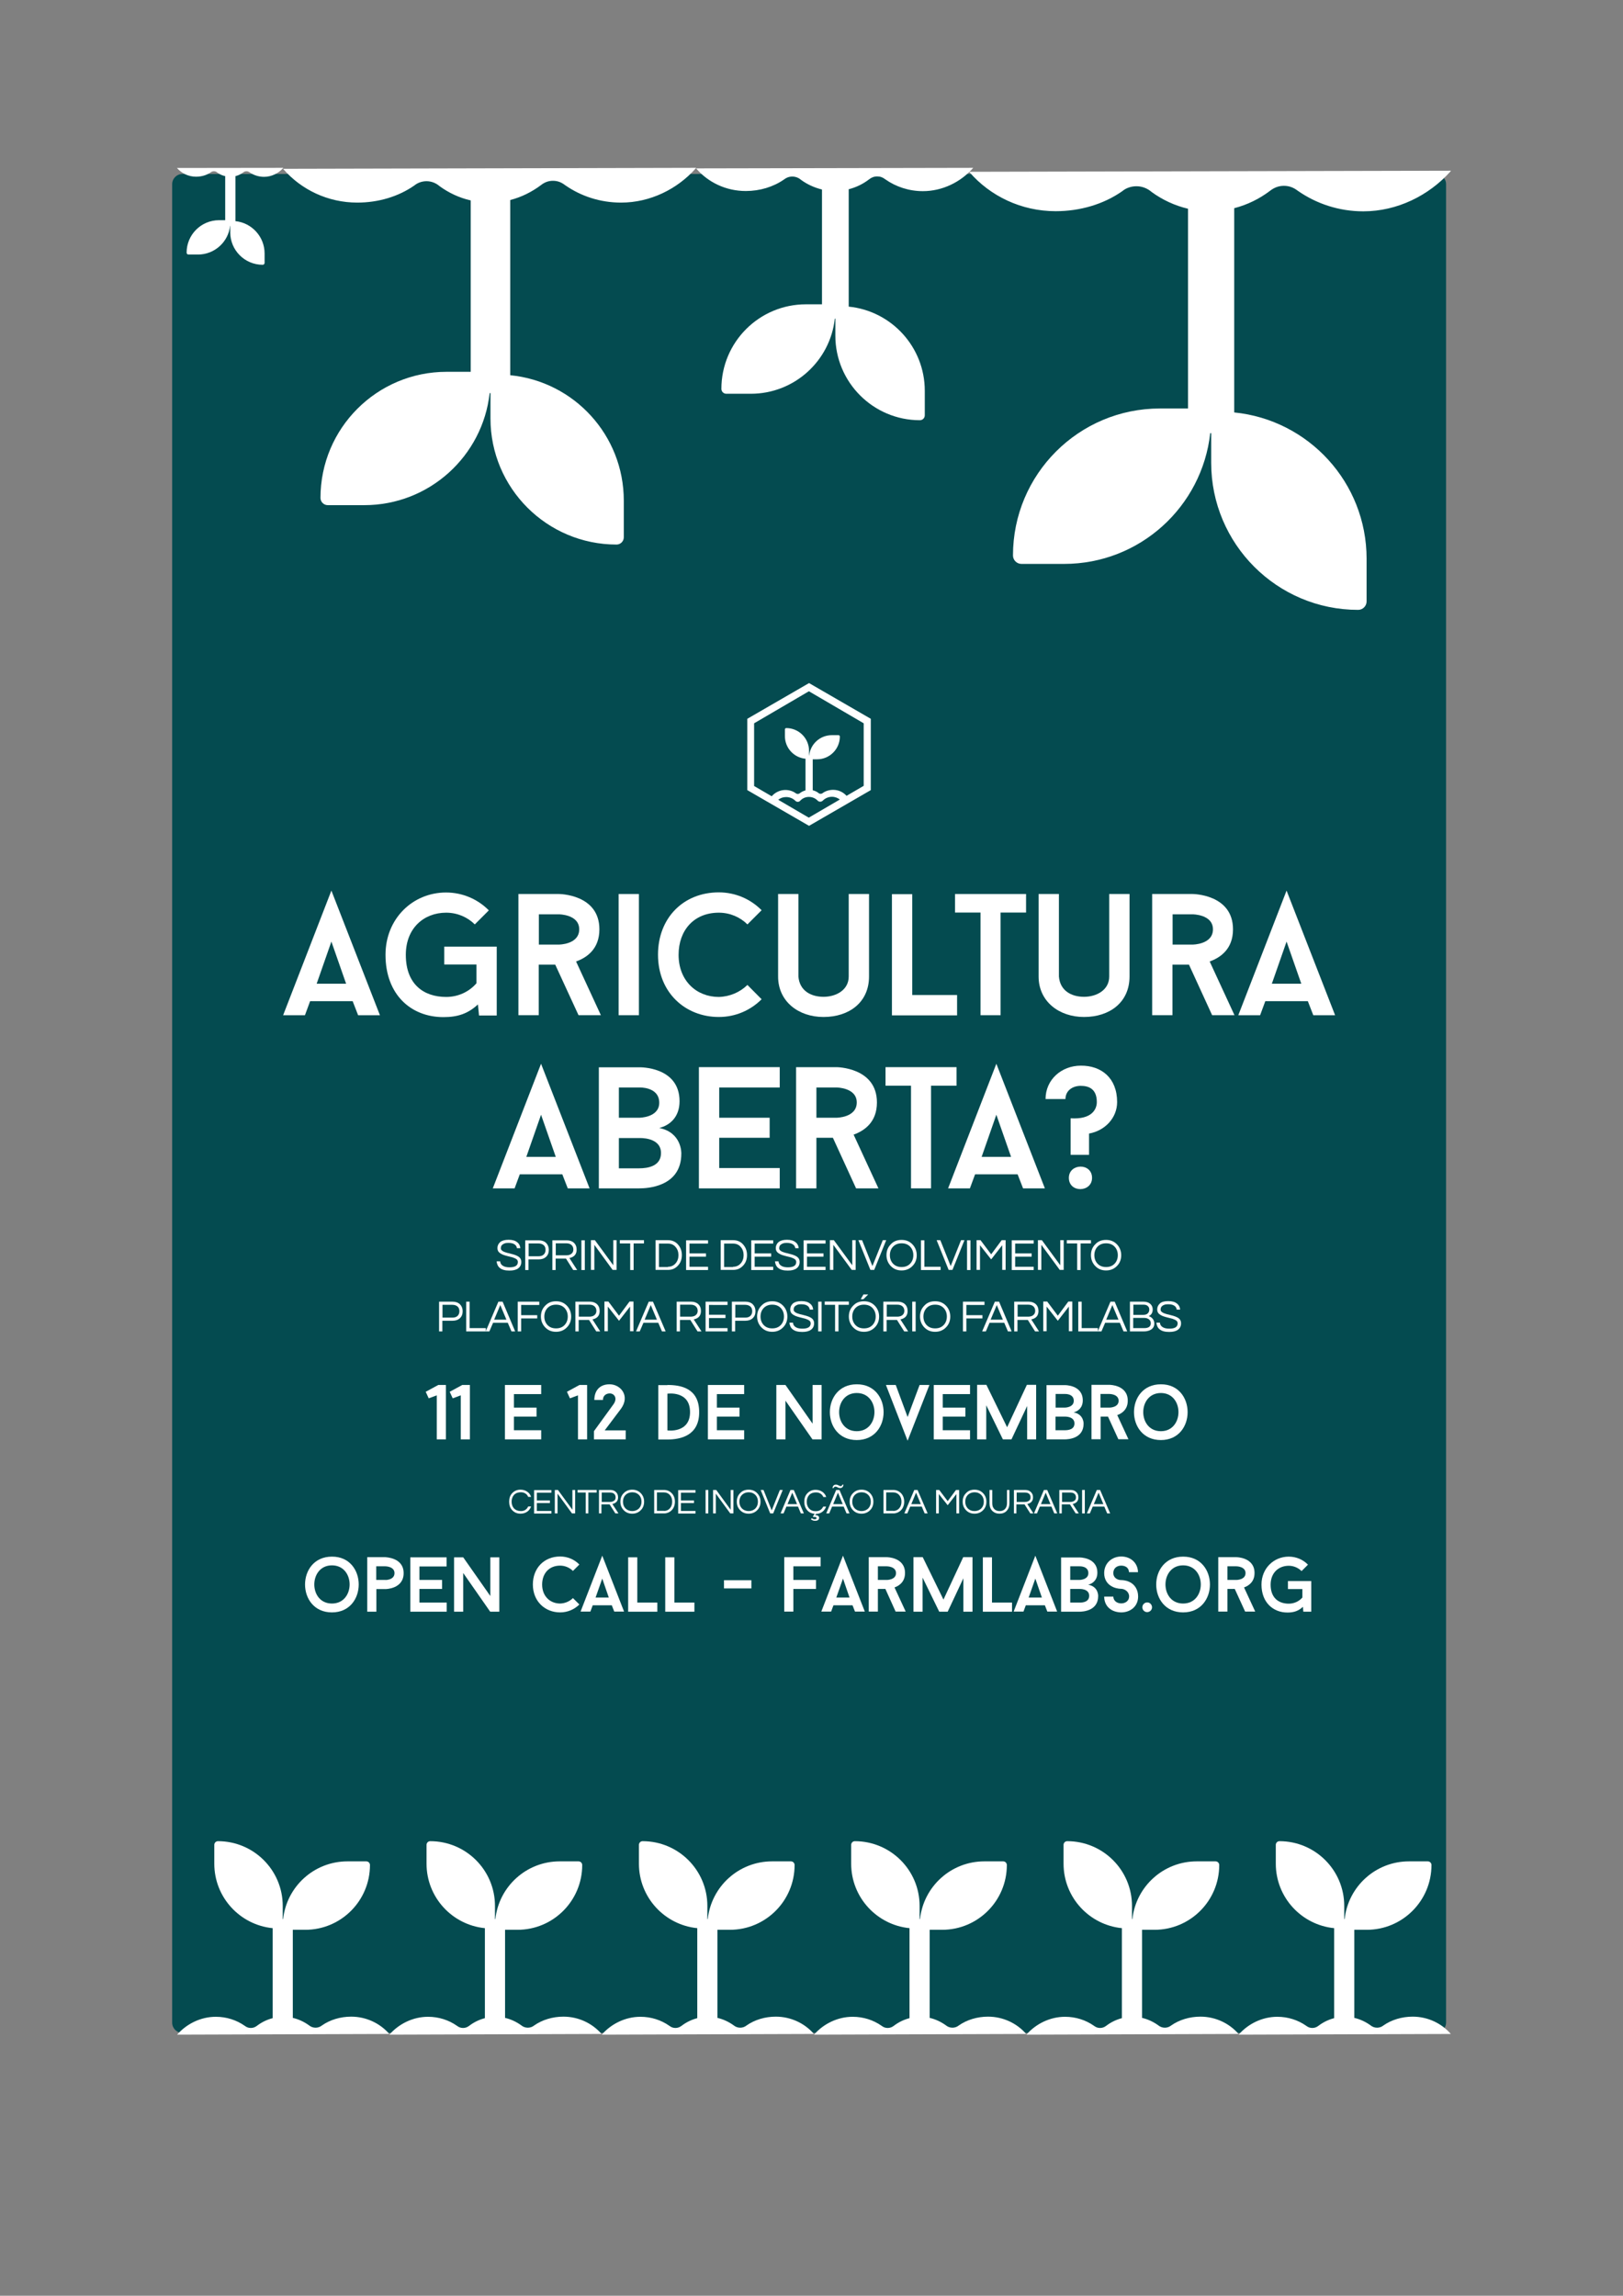 <?xml version="1.0" encoding="utf-8"?>
<!-- Generator: Adobe Illustrator 21.1.0, SVG Export Plug-In . SVG Version: 6.00 Build 0)  -->
<svg version="1.1" id="Layer_1" xmlns="http://www.w3.org/2000/svg" xmlns:xlink="http://www.w3.org/1999/xlink" x="0px" y="0px"
	 viewBox="0 0 1190.6 1683.8" style="enable-background:new 0 0 1190.6 1683.8;" xml:space="preserve">
<rect x="0" y="0" width="1190.6" height="1683.8" fill="#808080" stroke="none"/>
<style type="text/css">
	.st0{fill:#044B50;}
	.st1{fill:#FFFFFF;}
</style>
<path class="st0" d="M1053.2,1491H133.8c-4.2,0-7.5-3.4-7.5-7.5V135.1c0-4.2,3.4-7.5,7.5-7.5h919.5c4.2,0,7.5,3.4,7.5,7.5v1348.4
	C1060.7,1487.7,1057.4,1491,1053.2,1491z"/>
<g>
	<path class="st1" d="M593.5,501l-45.3,26.2v52.3l45.3,26.2l45.3-26.2v-52.3L593.5,501z M570.9,586.6c1.6-1.3,3.5-2,5.8-2
		c2.6,0,5,1,6.7,2.7c0.5,0.5,1.1,0.8,1.8,0.8c0.8,0,1.4-0.3,1.9-0.9c1.6-1.7,3.8-2.7,6.3-2.7c2.5,0,4.7,1,6.3,2.6
		c0.5,0.6,1.2,0.9,2,0.9c0.7,0,1.4-0.3,1.9-0.8c1.7-1.7,4.1-2.8,6.7-2.8c2.2,0,4.2,0.8,5.8,2l-22.8,13.3L570.9,586.6z M633.7,576.3
		l-12.7,7.4c0,0,0,0,0,0c-2.4-2.7-5.9-4.4-9.8-4.4c-2.8,0-5.5,0.8-7.6,2.3c-0.4,0.4-1,0.6-1.6,0.6c-0.7,0-1.3-0.2-1.7-0.7
		c-1.2-0.9-2.6-1.5-4.1-1.9v-22.7h3.2c9.2,0,16.7-7.5,16.7-16.7c0-0.5-0.4-1-1-1h-4.9c-8.6,0-15.7,6.5-16.6,14.9h-0.1v-3.4
		c0-9.2-7.5-16.7-16.7-16.7c-0.5,0-1,0.4-1,1v4.9c0,8.7,6.6,15.8,15.1,16.6v23.2c-1.5,0.4-2.9,1.1-4.1,2c-0.4,0.4-1,0.6-1.6,0.6
		c-0.6,0-1.1-0.2-1.6-0.6c-2.1-1.5-4.7-2.3-7.5-2.3c-3.9,0-7.5,1.8-9.9,4.5c0,0-0.1,0.1-0.1,0.1l-12.9-7.5v-46l40.2-23.5l40.2,23.5
		V576.3z"/>
</g>
<g>
	<path class="st1" d="M711,126c0.1,0.1,0.1,0.2,0.2,0.3c15.2,17.5,38,28.6,63.2,28.6c18,0,35.2-5.1,48.9-14.7
		c2.7-2.3,6.5-3.6,10.4-3.6c4.2,0,8.1,1.6,11.1,4.2c7.8,5.7,16.9,10,26.7,12.3v146.5h-20.6c-59.6,0-107.8,48.3-107.8,107.8
		c0,3.4,2.8,6.2,6.2,6.2h31.3c55.5,0,101.2-41.9,107.2-95.9h0.7v21.7c0,59.6,48.3,107.9,107.8,107.9c3.4,0,6.2-2.8,6.2-6.2v-31.3
		c0-55.9-42.6-101.9-97.1-107.3V152.7c9.6-2.5,18.4-6.8,26.2-12.7c2.9-2.3,6.3-3.7,10.2-3.7c4,0,7.2,1.3,10.2,3.6
		c13.6,9.5,30.2,15.1,48.1,15.1c25,0,48.1-11.7,63.7-29c0.2-0.2,0.4-0.5,0.6-0.8"/>
</g>
<g>
	<path class="st1" d="M285.6,1491.8c0,0-0.1-0.1-0.1-0.1c-6.7-7.7-16.8-12.6-27.9-12.6c-7.9,0-15.5,2.3-21.5,6.5
		c-1.2,1-2.9,1.6-4.6,1.6c-1.9,0-3.6-0.7-4.9-1.8c-3.5-2.5-7.5-4.4-11.8-5.4v-64.6h9.1c26.3,0,47.5-21.3,47.5-47.5
		c0-1.5-1.2-2.7-2.7-2.7h-13.8c-24.5,0-44.6,18.5-47.2,42.3h-0.3v-9.6c0-26.3-21.3-47.5-47.5-47.5c-1.5,0-2.7,1.2-2.7,2.7v13.8
		c0,24.7,18.8,44.9,42.8,47.3v66c-4.2,1.1-8.1,3-11.5,5.6c-1.3,1-2.8,1.6-4.5,1.6c-1.8,0-3.2-0.6-4.5-1.6c-6-4.2-13.3-6.6-21.2-6.6
		c-11,0-21.2,5.1-28.1,12.8c-0.1,0.1-0.2,0.2-0.2,0.3"/>
</g>
<g>
	<path class="st1" d="M441.3,1491.8c0,0-0.1-0.1-0.1-0.1c-6.7-7.7-16.8-12.6-27.9-12.6c-7.9,0-15.5,2.3-21.5,6.5
		c-1.2,1-2.9,1.6-4.6,1.6c-1.9,0-3.6-0.7-4.9-1.8c-3.5-2.5-7.5-4.4-11.8-5.4v-64.6h9.1c26.3,0,47.5-21.3,47.5-47.5
		c0-1.5-1.2-2.7-2.7-2.7h-13.8c-24.5,0-44.6,18.5-47.2,42.3h-0.3v-9.6c0-26.3-21.3-47.5-47.5-47.5c-1.5,0-2.7,1.2-2.7,2.7v13.8
		c0,24.7,18.8,44.9,42.8,47.3v66c-4.2,1.1-8.1,3-11.5,5.6c-1.3,1-2.8,1.6-4.5,1.6c-1.8,0-3.2-0.6-4.5-1.6c-6-4.2-13.3-6.6-21.2-6.6
		c-11,0-21.2,5.1-28.1,12.8c-0.1,0.1-0.2,0.2-0.2,0.3"/>
</g>
<g>
	<path class="st1" d="M597.1,1491.8c0,0-0.1-0.1-0.1-0.1c-6.7-7.7-16.8-12.6-27.9-12.6c-7.9,0-15.5,2.3-21.5,6.5
		c-1.2,1-2.9,1.6-4.6,1.6c-1.9,0-3.6-0.7-4.9-1.8c-3.5-2.5-7.5-4.4-11.8-5.4v-64.6h9.1c26.3,0,47.5-21.3,47.5-47.5
		c0-1.5-1.2-2.7-2.7-2.7h-13.8c-24.5,0-44.6,18.5-47.2,42.3h-0.3v-9.6c0-26.3-21.3-47.5-47.5-47.5c-1.5,0-2.7,1.2-2.7,2.7v13.8
		c0,24.7,18.8,44.9,42.8,47.3v66c-4.2,1.1-8.1,3-11.5,5.6c-1.3,1-2.8,1.6-4.5,1.6c-1.8,0-3.2-0.6-4.5-1.6c-6-4.2-13.3-6.6-21.2-6.6
		c-11,0-21.2,5.1-28.1,12.8c-0.1,0.1-0.2,0.2-0.2,0.3"/>
</g>
<g>
	<path class="st1" d="M752.8,1491.8c0,0-0.1-0.1-0.1-0.1c-6.7-7.7-16.8-12.6-27.9-12.6c-7.9,0-15.5,2.3-21.5,6.5
		c-1.2,1-2.9,1.6-4.6,1.6c-1.9,0-3.6-0.7-4.9-1.8c-3.5-2.5-7.5-4.4-11.8-5.4v-64.6h9.1c26.3,0,47.5-21.3,47.5-47.5
		c0-1.5-1.2-2.7-2.7-2.7h-13.8c-24.5,0-44.6,18.5-47.2,42.3h-0.3v-9.6c0-26.3-21.3-47.5-47.5-47.5c-1.5,0-2.7,1.2-2.7,2.7v13.8
		c0,24.7,18.8,44.9,42.8,47.3v66c-4.2,1.1-8.1,3-11.5,5.6c-1.3,1-2.8,1.6-4.5,1.6c-1.8,0-3.2-0.6-4.5-1.6c-6-4.2-13.3-6.6-21.2-6.6
		c-11,0-21.2,5.1-28.1,12.8c-0.1,0.1-0.2,0.2-0.2,0.3"/>
</g>
<g>
	<path class="st1" d="M908.6,1491.8c0,0-0.1-0.1-0.1-0.1c-6.7-7.7-16.8-12.6-27.9-12.6c-7.9,0-15.5,2.3-21.5,6.5
		c-1.2,1-2.9,1.6-4.6,1.6c-1.9,0-3.6-0.7-4.9-1.8c-3.5-2.5-7.5-4.4-11.8-5.4v-64.6h9.1c26.3,0,47.5-21.3,47.5-47.5
		c0-1.5-1.2-2.7-2.7-2.7h-13.8c-24.5,0-44.6,18.5-47.2,42.3h-0.3v-9.6c0-26.3-21.3-47.5-47.5-47.5c-1.5,0-2.7,1.2-2.7,2.7v13.8
		c0,24.7,18.8,44.9,42.8,47.3v66c-4.2,1.1-8.1,3-11.5,5.6c-1.3,1-2.8,1.6-4.5,1.6c-1.8,0-3.2-0.6-4.5-1.6c-6-4.2-13.3-6.6-21.2-6.6
		c-11,0-21.2,5.1-28.1,12.8c-0.1,0.1-0.2,0.2-0.2,0.3"/>
</g>
<g>
	<path class="st1" d="M1064.3,1491.8c0,0-0.1-0.1-0.1-0.1c-6.7-7.7-16.8-12.6-27.9-12.6c-7.9,0-15.5,2.3-21.5,6.5
		c-1.2,1-2.9,1.6-4.6,1.6c-1.9,0-3.6-0.7-4.9-1.8c-3.5-2.5-7.5-4.4-11.8-5.4v-64.6h9.1c26.3,0,47.5-21.3,47.5-47.5
		c0-1.5-1.2-2.7-2.7-2.7h-13.8c-24.5,0-44.6,18.5-47.2,42.3h-0.3v-9.6c0-26.3-21.3-47.5-47.5-47.5c-1.5,0-2.7,1.2-2.7,2.7v13.8
		c0,24.7,18.8,44.9,42.8,47.3v66c-4.2,1.1-8.1,3-11.5,5.6c-1.3,1-2.8,1.6-4.5,1.6c-1.8,0-3.2-0.6-4.5-1.6c-6-4.2-13.3-6.6-21.2-6.6
		c-11,0-21.2,5.1-28.1,12.8c-0.1,0.1-0.2,0.2-0.2,0.3"/>
</g>
<g>
	<path class="st1" d="M510.7,123.5c0,0.1,0.1,0.1,0.1,0.2c8.8,10.1,21.8,16.4,36.3,16.4c10.3,0,20.2-3,28.1-8.5
		c1.6-1.3,3.7-2.1,6-2.1c2.4,0,4.7,0.9,6.4,2.4c4.5,3.3,9.7,5.7,15.4,7.1v84.2h-11.8c-34.2,0-62,27.7-62,62c0,2,1.6,3.6,3.6,3.6h18
		c31.9,0,58.2-24.1,61.6-55.1h0.4v12.5c0,34.2,27.8,62,62,62c2,0,3.6-1.6,3.6-3.6v-18c0-32.1-24.5-58.6-55.8-61.7v-86.1
		c5.5-1.4,10.6-3.9,15-7.3c1.6-1.3,3.6-2.1,5.9-2.1c2.3,0,4.1,0.7,5.9,2.1c7.8,5.5,17.4,8.7,27.6,8.7c14.4,0,27.7-6.7,36.6-16.7
		c0.1-0.1,0.2-0.3,0.3-0.4"/>
</g>
<g>
	<path class="st1" d="M207.7,123.8c0.1,0.1,0.1,0.2,0.2,0.3c13.1,15,32.6,24.5,54.2,24.5c15.4,0,30.2-4.4,41.9-12.6
		c2.3-1.9,5.5-3.1,8.9-3.1c3.6,0,7,1.4,9.5,3.6c6.7,4.9,14.5,8.6,22.9,10.5v125.7h-17.7c-51.1,0-92.5,41.4-92.5,92.5
		c0,2.9,2.4,5.3,5.3,5.3h26.9c47.6,0,86.8-36,91.9-82.2h0.6v18.6c0,51.1,41.4,92.5,92.5,92.5c2.9,0,5.3-2.4,5.3-5.3v-26.9
		c0-48-36.5-87.4-83.3-92V146.7c8.2-2.1,15.8-5.9,22.5-10.9c2.5-2,5.4-3.2,8.8-3.2c3.4,0,6.2,1.1,8.8,3.1
		c11.7,8.2,25.9,12.9,41.2,12.9c21.5,0,41.3-10,54.6-24.9c0.2-0.2,0.3-0.4,0.5-0.6"/>
</g>
<g>
	<path class="st1" d="M129.8,123.2C129.8,123.3,129.8,123.3,129.8,123.2c3.4,3.9,8.4,6.4,14,6.4c4,0,7.8-1.1,10.8-3.2
		c0.6-0.5,1.4-0.8,2.3-0.8c0.9,0,1.8,0.3,2.4,0.9c1.7,1.3,3.7,2.2,5.9,2.7v32.3h-4.5c-13.1,0-23.8,10.6-23.8,23.8
		c0,0.8,0.6,1.4,1.4,1.4h6.9c12.2,0,22.3-9.2,23.6-21.1h0.1v4.8c0,13.1,10.6,23.8,23.8,23.8c0.8,0,1.4-0.6,1.4-1.4v-6.9
		c0-12.3-9.4-22.5-21.4-23.7v-33c2.1-0.5,4.1-1.5,5.8-2.8c0.6-0.5,1.4-0.8,2.3-0.8c0.9,0,1.6,0.3,2.3,0.8c3,2.1,6.7,3.3,10.6,3.3
		c5.5,0,10.6-2.6,14-6.4c0-0.1,0.1-0.1,0.1-0.2"/>
</g>
<g>
	<g>
		<path class="st1" d="M258.7,734.3h-31.2l-3.8,10.3h-16l35.4-91.4l35.6,91.4h-16L258.7,734.3z M232.3,721.5h21.6l-10.8-30.9
			L232.3,721.5z"/>
		<path class="st1" d="M364.4,694.1v50.7h-13l-0.8-8.1c-7.2,6.7-14.7,9.3-25.3,9.3c-23.9,0-42.5-16.6-42.5-45.7
			c0-26.4,19.9-45.7,44.4-45.7c12.3,0,23.4,5,31.4,13.1L348.3,678c-5.3-5.3-12.8-8.6-21-8.6c-16.4,0-29.6,11.4-29.6,30.9
			c0,21.7,13.2,30.9,29.6,30.9c8.9,0,16.8-3.8,22.2-10v-13.8h-23.6v-13.1H364.4z"/>
		<path class="st1" d="M407.3,707.5h-12.1v37.1h-14.9v-88.9H410c0,0,29.7,0,29.7,25.9c0,14.4-9.1,20.7-17.1,23.6l18.2,39.4h-16.4
			L407.3,707.5z M395.2,692.8H410c0,0,14.9,0,14.9-11.2c0-11-14.9-11-14.9-11h-14.7V692.8z"/>
		<path class="st1" d="M453.8,655.7h14.9v88.9h-14.9V655.7z"/>
		<path class="st1" d="M548.3,722.4l10.4,10.5c-8,8-19,13-31.4,13c-24.5,0-44.6-17.8-44.6-45.7c0-26.8,18.5-45.7,44.6-45.7
			c12.3,0,23.4,5,31.4,13.1L548.3,678c-5.3-5.3-12.8-8.6-21-8.6c-18.3,0-29.5,13-29.5,30.9c0,19,13.1,30.9,29.5,30.9
			C535.4,731,542.9,727.7,548.3,722.4z"/>
		<path class="st1" d="M570.8,716.2v-60.5h14.9v60.5c0.8,10.3,9,14.9,18.4,14.9c9.3,0,18.5-5,18.5-14.9v-60.5h14.9v60.5
			c0,18.9-14.5,29.7-33.4,29.7C585.7,745.9,570.8,734.5,570.8,716.2z"/>
		<path class="st1" d="M702.1,729.8v14.9h-47.8v-88.9h14.9v74H702.1z"/>
		<path class="st1" d="M752.7,669.3h-18.7v75.3h-14.7v-75.3h-18.7v-13.6h52.1V669.3z"/>
		<path class="st1" d="M761.9,716.2v-60.5h14.9v60.5c0.8,10.3,9,14.9,18.4,14.9c9.3,0,18.5-5,18.5-14.9v-60.5h14.9v60.5
			c0,18.9-14.5,29.7-33.4,29.7C776.9,745.9,761.9,734.5,761.9,716.2z"/>
		<path class="st1" d="M872.2,707.5h-12.1v37.1h-14.9v-88.9h29.6c0,0,29.7,0,29.7,25.9c0,14.4-9.1,20.7-17.1,23.6l18.2,39.4h-16.4
			L872.2,707.5z M860.2,692.8h14.7c0,0,14.9,0,14.9-11.2c0-11-14.9-11-14.9-11h-14.7V692.8z"/>
		<path class="st1" d="M959.4,734.3h-31.2l-3.8,10.3h-16l35.4-91.4l35.6,91.4h-16L959.4,734.3z M933,721.5h21.6l-10.8-30.9
			L933,721.5z"/>
		<path class="st1" d="M412.5,861.3h-31.2l-3.8,10.3h-16l35.4-91.4l35.6,91.4h-16L412.5,861.3z M386.1,848.5h21.6l-10.8-30.9
			L386.1,848.5z"/>
		<path class="st1" d="M499.8,846.1c0,24.4-24.9,25.5-30.9,25.5h-29.6v-88.8h29.6c0,0,29.6-0.8,29.6,24.9c0,11.7-7.2,17.7-14.9,19.6
			C500.4,830.7,499.8,846.1,499.8,846.1z M454,819.8h14.9c0,0,14.7,0,14.7-11c0-11.9-14.7-11.2-14.7-11.2H454V819.8z M484.9,845.7
			c0-11.9-16-11-16-11H454v22.2h14.9C475.1,856.9,484.9,855.4,484.9,845.7z"/>
		<path class="st1" d="M527.6,797.6v22.2h37v14.7h-37v22.2H572v14.9h-59.3v-88.9H572v14.9H527.6z"/>
		<path class="st1" d="M611,834.5h-12.1v37.1h-14.9v-88.9h29.6c0,0,29.7,0,29.7,25.9c0,14.4-9.1,20.7-17.1,23.6l18.2,39.4H628
			L611,834.5z M598.9,819.8h14.7c0,0,14.9,0,14.9-11.2c0-11-14.9-11-14.9-11h-14.7V819.8z"/>
		<path class="st1" d="M701.7,796.3H683v75.3h-14.7v-75.3h-18.7v-13.6h52.1V796.3z"/>
		<path class="st1" d="M746.5,861.3h-31.2l-3.8,10.3h-16l35.4-91.4l35.6,91.4h-16L746.5,861.3z M720.1,848.5h21.6l-10.8-30.9
			L720.1,848.5z"/>
		<path class="st1" d="M819.5,808.3c0,11.6-8.9,21-20.6,23.1V847h-13.5v-26.8c15.4,1,19.2-6.5,19.2-11.9c0-9.5-5.7-11.9-11.8-11.9
			s-11.2,3.6-11.2,9.7H767c0-14.2,11.6-24.5,25.9-24.5C807.9,781.5,819.5,790.6,819.5,808.3z M801.1,863.9c0,10.8-17,11.2-17,0
			C784.1,853.1,801.1,852.7,801.1,863.9z"/>
	</g>
	<g>
		<path class="st1" d="M368.4,913c-0.4,0.4-0.7,0.8-0.8,1.2c-0.1,0.4-0.2,0.9-0.2,1.4c0,0.5,0.2,1,0.6,1.4c0.4,0.4,1,0.8,1.7,1.1
			c0.7,0.3,1.5,0.5,2.4,0.8c0.9,0.2,1.8,0.4,2.8,0.7c0.9,0.2,1.9,0.5,2.8,0.8c0.9,0.3,1.7,0.7,2.4,1.1c1.6,1,2.3,2.3,2.3,4.1
			c0,2-0.8,3.6-2.3,4.7c-1.5,1.1-3.6,1.6-6.4,1.6c-3.1,0-5.4-0.6-7-1.9c-1.4-1.1-2.2-2.8-2.4-4.9h2.6c0.1,1.5,0.8,2.6,2.2,3.4
			c1.2,0.7,2.8,1,4.7,1c4.1,0,6.1-1.3,6.1-3.9c0-0.9-0.4-1.6-1.1-2.1c-0.7-0.5-1.7-0.9-2.8-1.3c-1.1-0.3-2.3-0.6-3.6-0.9
			s-2.5-0.7-3.6-1.1c-1.1-0.5-2-1-2.8-1.8c-0.7-0.7-1.1-1.7-1.1-3c0-1.8,0.7-3.2,2-4.4c1.4-1.1,3.4-1.7,6.2-1.7
			c2.8,0,4.9,0.6,6.4,1.9c1.4,1.1,2.1,2.6,2.2,4.3h-2.5c-0.2-1.8-1.4-3-3.5-3.6c-0.7-0.2-1.7-0.3-2.8-0.3c-1.1,0-2,0.1-2.8,0.4
			C369.4,912.3,368.8,912.6,368.4,913z"/>
		<path class="st1" d="M387.8,931.5h-2.5v-21.8h9.8c2.3,0,4.1,0.6,5.5,1.9c1.3,1.3,2,3,2,5.1c0,2.2-0.7,3.9-2,5.1
			c-1.4,1.3-3.2,1.9-5.5,1.9h-7.4V931.5z M387.8,912v9.4h7.2c1.7,0,3-0.4,3.9-1.3s1.3-2,1.3-3.4s-0.4-2.6-1.3-3.4
			c-0.9-0.8-2.2-1.3-3.9-1.3H387.8z"/>
		<path class="st1" d="M407.7,931.5h-2.5v-21.8h10.5c2.2,0,4,0.6,5.3,1.8c1.3,1.2,2,2.9,2,5c0,2.7-1.1,4.6-3.4,5.6
			c-0.6,0.3-1.3,0.5-1.9,0.6l5.7,8.8h-2.9l-5.3-8.4h-7.6V931.5z M407.7,920.7h7.6c2.3,0,3.9-0.7,4.8-2.2c0.3-0.5,0.5-1.3,0.5-2.1
			c0-1.4-0.5-2.5-1.4-3.3c-0.9-0.8-2.2-1.2-3.8-1.2h-7.7V920.7z"/>
		<path class="st1" d="M429,931.5h-2.5v-21.8h2.5V931.5z"/>
		<path class="st1" d="M452.3,909.6v21.8h-2.9L436,913v18.4h-2.5v-21.8h2.9l13.5,18.4v-18.4H452.3z"/>
		<path class="st1" d="M472.4,912h-7.6v19.5h-2.5V912h-7.6v-2.4h17.7V912z"/>
		<path class="st1" d="M490.1,909.6c1.3,0,2.6,0.2,3.8,0.7c1.2,0.5,2.3,1.2,3.2,2.2c2,2.1,3.1,4.8,3.1,8s-1,5.9-3.1,8
			c-0.9,0.9-2,1.7-3.2,2.2c-1.2,0.5-2.5,0.7-3.8,0.7h-9.2v-21.8H490.1z M490,929.1c2.3,0,4.1-0.8,5.6-2.5c1.4-1.6,2.1-3.6,2.1-6
			c0-2.4-0.7-4.4-2.1-6c-1.4-1.7-3.3-2.5-5.6-2.5h-6.6v17.2H490z"/>
		<path class="st1" d="M505.8,912v7.3h12.1v2.4h-12.1v7.4h13.6v2.4h-16.1v-21.8h16.1v2.4H505.8z"/>
		<path class="st1" d="M537.9,909.6c1.3,0,2.6,0.2,3.8,0.7c1.2,0.5,2.3,1.2,3.2,2.2c2,2.1,3.1,4.8,3.1,8s-1,5.9-3.1,8
			c-0.9,0.9-2,1.7-3.2,2.2c-1.2,0.5-2.5,0.7-3.8,0.7h-9.2v-21.8H537.9z M537.8,929.1c2.3,0,4.1-0.8,5.6-2.5c1.4-1.6,2.1-3.6,2.1-6
			c0-2.4-0.7-4.4-2.1-6c-1.4-1.7-3.3-2.5-5.6-2.5h-6.6v17.2H537.8z"/>
		<path class="st1" d="M553.6,912v7.3h12.1v2.4h-12.1v7.4h13.6v2.4h-16.1v-21.8h16.1v2.4H553.6z"/>
		<path class="st1" d="M572.6,913c-0.4,0.4-0.7,0.8-0.8,1.2c-0.1,0.4-0.2,0.9-0.2,1.4c0,0.5,0.2,1,0.6,1.4c0.4,0.4,1,0.8,1.7,1.1
			c0.7,0.3,1.5,0.5,2.4,0.8c0.9,0.2,1.8,0.4,2.8,0.7c0.9,0.2,1.9,0.5,2.8,0.8c0.9,0.3,1.7,0.7,2.4,1.1c1.6,1,2.3,2.3,2.3,4.1
			c0,2-0.8,3.6-2.3,4.7c-1.5,1.1-3.6,1.6-6.4,1.6c-3.1,0-5.4-0.6-7-1.9c-1.4-1.1-2.2-2.8-2.4-4.9h2.6c0.1,1.5,0.8,2.6,2.2,3.4
			c1.2,0.7,2.8,1,4.7,1c4.1,0,6.1-1.3,6.1-3.9c0-0.9-0.4-1.6-1.1-2.1c-0.7-0.5-1.7-0.9-2.8-1.3c-1.1-0.3-2.3-0.6-3.6-0.9
			s-2.5-0.7-3.6-1.1c-1.1-0.5-2-1-2.8-1.8c-0.7-0.7-1.1-1.7-1.1-3c0-1.8,0.7-3.2,2-4.4c1.4-1.1,3.4-1.7,6.2-1.7
			c2.8,0,4.9,0.6,6.4,1.9c1.4,1.1,2.1,2.6,2.2,4.3h-2.5c-0.2-1.8-1.4-3-3.5-3.6c-0.7-0.2-1.7-0.3-2.8-0.3c-1.1,0-2,0.1-2.8,0.4
			C573.6,912.3,573,912.6,572.6,913z"/>
		<path class="st1" d="M592,912v7.3h12.1v2.4H592v7.4h13.6v2.4h-16.1v-21.8h16.1v2.4H592z"/>
		<path class="st1" d="M627.7,909.6v21.8h-2.9L611.3,913v18.4h-2.5v-21.8h2.9l13.5,18.4v-18.4H627.7z"/>
		<path class="st1" d="M650.1,909.6l-8.8,21.8h-2.8l-8.8-21.8h2.7l7.6,19l7.6-19H650.1z"/>
		<path class="st1" d="M661.4,909.4c3.3,0,5.9,1.1,8,3.3c2,2.1,3.1,4.8,3.1,7.9s-1,5.8-3.1,7.9c-2.1,2.2-4.8,3.3-8,3.3
			c-3.3,0-5.9-1.1-8-3.3c-2-2.1-3.1-4.8-3.1-7.9s1-5.8,3.1-7.9C655.5,910.4,658.1,909.4,661.4,909.4z M661.4,929.3
			c2.6,0,4.7-0.8,6.3-2.5c1.5-1.6,2.3-3.7,2.3-6.2c0-2.5-0.8-4.6-2.3-6.2c-1.6-1.7-3.7-2.5-6.3-2.5c-2.6,0-4.7,0.8-6.3,2.5
			c-1.5,1.6-2.3,3.7-2.3,6.2c0,2.5,0.8,4.6,2.3,6.2C656.7,928.5,658.8,929.3,661.4,929.3z"/>
		<path class="st1" d="M678.1,909.6v19.5H690v2.4h-14.4v-21.8H678.1z"/>
		<path class="st1" d="M707.5,909.6l-8.8,21.8h-2.8l-8.8-21.8h2.7l7.6,19l7.6-19H707.5z"/>
		<path class="st1" d="M711.9,931.5h-2.5v-21.8h2.5V931.5z"/>
		<path class="st1" d="M737.7,909.6v21.8h-2.5v-18.1l-8.1,10.4l-8.2-10.4v18.1h-2.5v-21.8h2.9l7.8,10.4l7.7-10.4H737.7z"/>
		<path class="st1" d="M744.7,912v7.3h12.1v2.4h-12.1v7.4h13.6v2.4h-16.1v-21.8h16.1v2.4H744.7z"/>
		<path class="st1" d="M780.3,909.6v21.8h-2.9L763.9,913v18.4h-2.5v-21.8h2.9l13.5,18.4v-18.4H780.3z"/>
		<path class="st1" d="M800.3,912h-7.6v19.5h-2.5V912h-7.6v-2.4h17.7V912z"/>
		<path class="st1" d="M811.4,909.4c3.3,0,5.9,1.1,8,3.3c2,2.1,3.1,4.8,3.1,7.9s-1,5.8-3.1,7.9c-2.1,2.2-4.8,3.3-8,3.3
			c-3.3,0-5.9-1.1-8-3.3c-2-2.1-3.1-4.8-3.1-7.9s1-5.8,3.1-7.9C805.5,910.4,808.1,909.4,811.4,909.4z M811.4,929.3
			c2.6,0,4.7-0.8,6.3-2.5c1.5-1.6,2.3-3.7,2.3-6.2c0-2.5-0.8-4.6-2.3-6.2c-1.6-1.7-3.7-2.5-6.3-2.5c-2.6,0-4.7,0.8-6.3,2.5
			c-1.5,1.6-2.3,3.7-2.3,6.2c0,2.5,0.8,4.6,2.3,6.2C806.7,928.5,808.8,929.3,811.4,929.3z"/>
		<path class="st1" d="M324.6,976.5h-2.5v-21.8h9.8c2.3,0,4.1,0.6,5.5,1.9c1.3,1.3,2,3,2,5.1c0,2.2-0.7,3.9-2,5.1
			c-1.4,1.3-3.2,1.9-5.5,1.9h-7.4V976.5z M324.6,957v9.4h7.2c1.7,0,3-0.4,3.9-1.3s1.3-2,1.3-3.4s-0.4-2.6-1.3-3.4
			c-0.9-0.8-2.2-1.3-3.9-1.3H324.6z"/>
		<path class="st1" d="M344.5,954.6v19.5h11.9v2.4H342v-21.8H344.5z"/>
		<path class="st1" d="M377.9,976.5h-2.7l-2.7-6.3h-10.8l-2.7,6.3h-2.7l9.3-21.8h3.1L377.9,976.5z M371.5,967.9l-4.5-10.7l-4.5,10.7
			H371.5z"/>
		<path class="st1" d="M382.3,957v7.6h11.8v2.4h-11.8v9.5h-2.5v-21.8h15.8v2.4H382.3z"/>
		<path class="st1" d="M407.9,954.4c3.3,0,5.9,1.1,8,3.3c2,2.1,3.1,4.8,3.1,7.9s-1,5.8-3.1,7.9c-2.1,2.2-4.8,3.3-8,3.3
			c-3.3,0-5.9-1.1-8-3.3c-2-2.1-3.1-4.8-3.1-7.9s1-5.8,3.1-7.9C402,955.4,404.7,954.4,407.9,954.4z M407.9,974.3
			c2.6,0,4.7-0.8,6.3-2.5c1.5-1.6,2.3-3.7,2.3-6.2c0-2.5-0.8-4.6-2.3-6.2c-1.6-1.7-3.7-2.5-6.3-2.5c-2.6,0-4.7,0.8-6.3,2.5
			c-1.5,1.6-2.3,3.7-2.3,6.2c0,2.5,0.8,4.6,2.3,6.2C403.2,973.5,405.3,974.3,407.9,974.3z"/>
		<path class="st1" d="M424.6,976.5h-2.5v-21.8h10.5c2.2,0,4,0.6,5.3,1.8c1.3,1.2,2,2.9,2,5c0,2.7-1.1,4.6-3.4,5.6
			c-0.6,0.3-1.3,0.5-1.9,0.6l5.7,8.8h-2.9l-5.3-8.4h-7.6V976.5z M424.6,965.7h7.6c2.3,0,3.9-0.7,4.8-2.2c0.3-0.5,0.5-1.3,0.5-2.1
			c0-1.4-0.5-2.5-1.4-3.3c-0.9-0.8-2.2-1.2-3.8-1.2h-7.7V965.7z"/>
		<path class="st1" d="M464.7,954.6v21.8h-2.5v-18.1l-8.1,10.4l-8.2-10.4v18.1h-2.5v-21.8h2.9l7.8,10.4l7.7-10.4H464.7z"/>
		<path class="st1" d="M488.3,976.5h-2.7l-2.7-6.3H472l-2.7,6.3h-2.7l9.3-21.8h3.1L488.3,976.5z M481.9,967.9l-4.5-10.7l-4.5,10.7
			H481.9z"/>
		<path class="st1" d="M498.9,976.5h-2.5v-21.8h10.5c2.2,0,4,0.6,5.3,1.8c1.3,1.2,2,2.9,2,5c0,2.7-1.1,4.6-3.4,5.6
			c-0.6,0.3-1.3,0.5-1.9,0.6l5.7,8.8h-2.9l-5.3-8.4h-7.6V976.5z M498.9,965.7h7.6c2.3,0,3.9-0.7,4.8-2.2c0.3-0.5,0.5-1.3,0.5-2.1
			c0-1.4-0.5-2.5-1.4-3.3c-0.9-0.8-2.2-1.2-3.8-1.2h-7.7V965.7z"/>
		<path class="st1" d="M520.1,957v7.3h12.1v2.4h-12.1v7.4h13.6v2.4h-16.1v-21.8h16.1v2.4H520.1z"/>
		<path class="st1" d="M539.4,976.5h-2.5v-21.8h9.8c2.3,0,4.1,0.6,5.5,1.9c1.3,1.3,2,3,2,5.1c0,2.2-0.7,3.9-2,5.1
			c-1.4,1.3-3.2,1.9-5.5,1.9h-7.4V976.5z M539.4,957v9.4h7.2c1.7,0,3-0.4,3.9-1.3s1.3-2,1.3-3.4s-0.4-2.6-1.3-3.4
			c-0.9-0.8-2.2-1.3-3.9-1.3H539.4z"/>
		<path class="st1" d="M566.5,954.4c3.3,0,5.9,1.1,8,3.3c2,2.1,3.1,4.8,3.1,7.9s-1,5.8-3.1,7.9c-2.1,2.2-4.8,3.3-8,3.3
			c-3.3,0-5.9-1.1-8-3.3c-2-2.1-3.1-4.8-3.1-7.9s1-5.8,3.1-7.9C560.6,955.4,563.3,954.4,566.5,954.4z M566.5,974.3
			c2.6,0,4.7-0.8,6.3-2.5c1.5-1.6,2.3-3.7,2.3-6.2c0-2.5-0.8-4.6-2.3-6.2c-1.6-1.7-3.7-2.5-6.3-2.5c-2.6,0-4.7,0.8-6.3,2.5
			c-1.5,1.6-2.3,3.7-2.3,6.2c0,2.5,0.8,4.6,2.3,6.2C561.8,973.5,563.9,974.3,566.5,974.3z"/>
		<path class="st1" d="M583.2,958c-0.4,0.4-0.7,0.8-0.8,1.2c-0.1,0.4-0.2,0.9-0.2,1.4c0,0.5,0.2,1,0.6,1.4c0.4,0.4,1,0.8,1.7,1.1
			c0.7,0.3,1.5,0.5,2.4,0.8c0.9,0.2,1.8,0.4,2.8,0.7c0.9,0.2,1.9,0.5,2.8,0.8c0.9,0.3,1.7,0.7,2.4,1.1c1.6,1,2.3,2.3,2.3,4.1
			c0,2-0.8,3.6-2.3,4.7c-1.5,1.1-3.6,1.6-6.4,1.6c-3.1,0-5.4-0.6-7-1.9c-1.4-1.1-2.2-2.8-2.4-4.9h2.6c0.1,1.5,0.8,2.6,2.2,3.4
			c1.2,0.7,2.8,1,4.7,1c4.1,0,6.1-1.3,6.1-3.9c0-0.9-0.4-1.6-1.1-2.1c-0.7-0.5-1.7-0.9-2.8-1.3c-1.1-0.3-2.3-0.6-3.6-0.9
			s-2.5-0.7-3.6-1.1c-1.1-0.5-2-1-2.8-1.8c-0.7-0.7-1.1-1.7-1.1-3c0-1.8,0.7-3.2,2-4.4c1.4-1.1,3.4-1.7,6.2-1.7
			c2.8,0,4.9,0.6,6.4,1.9c1.4,1.1,2.1,2.6,2.2,4.3h-2.5c-0.2-1.8-1.4-3-3.5-3.6c-0.7-0.2-1.7-0.3-2.8-0.3c-1.1,0-2,0.1-2.8,0.4
			C584.2,957.3,583.7,957.6,583.2,958z"/>
		<path class="st1" d="M602.7,976.5h-2.5v-21.8h2.5V976.5z"/>
		<path class="st1" d="M622.7,957h-7.6v19.5h-2.5V957H605v-2.4h17.7V957z"/>
		<path class="st1" d="M633.8,954.4c3.3,0,5.9,1.1,8,3.3c2,2.1,3.1,4.8,3.1,7.9s-1,5.8-3.1,7.9c-2.1,2.2-4.8,3.3-8,3.3
			c-3.3,0-5.9-1.1-8-3.3c-2-2.1-3.1-4.8-3.1-7.9s1-5.8,3.1-7.9C627.9,955.4,630.5,954.4,633.8,954.4z M633.8,974.3
			c2.6,0,4.7-0.8,6.3-2.5c1.5-1.6,2.3-3.7,2.3-6.2c0-2.5-0.8-4.6-2.3-6.2c-1.6-1.7-3.7-2.5-6.3-2.5c-2.6,0-4.7,0.8-6.3,2.5
			c-1.5,1.6-2.3,3.7-2.3,6.2c0,2.5,0.8,4.6,2.3,6.2C629.1,973.5,631.2,974.3,633.8,974.3z M633.4,949.4h3.5l-3.5,3.5h-2L633.4,949.4
			z"/>
		<path class="st1" d="M650.5,976.5H648v-21.8h10.5c2.2,0,4,0.6,5.3,1.8c1.3,1.2,2,2.9,2,5c0,2.7-1.1,4.6-3.4,5.6
			c-0.6,0.3-1.3,0.5-1.9,0.6l5.7,8.8h-2.9l-5.3-8.4h-7.6V976.5z M650.5,965.7h7.6c2.3,0,3.9-0.7,4.8-2.2c0.3-0.5,0.5-1.3,0.5-2.1
			c0-1.4-0.5-2.5-1.4-3.3c-0.9-0.8-2.2-1.2-3.8-1.2h-7.7V965.7z"/>
		<path class="st1" d="M671.7,976.5h-2.5v-21.8h2.5V976.5z"/>
		<path class="st1" d="M686,954.4c3.3,0,5.9,1.1,8,3.3c2,2.1,3.1,4.8,3.1,7.9s-1,5.8-3.1,7.9c-2.1,2.2-4.8,3.3-8,3.3
			c-3.3,0-5.9-1.1-8-3.3c-2-2.1-3.1-4.8-3.1-7.9s1-5.8,3.1-7.9C680,955.4,682.7,954.4,686,954.4z M686,974.3c2.6,0,4.7-0.8,6.3-2.5
			c1.5-1.6,2.3-3.7,2.3-6.2c0-2.5-0.8-4.6-2.3-6.2c-1.6-1.7-3.7-2.5-6.3-2.5c-2.6,0-4.7,0.8-6.3,2.5c-1.5,1.6-2.3,3.7-2.3,6.2
			c0,2.5,0.8,4.6,2.3,6.2C681.3,973.5,683.4,974.3,686,974.3z"/>
		<path class="st1" d="M708.9,957v7.6h11.8v2.4h-11.8v9.5h-2.5v-21.8h15.8v2.4H708.9z"/>
		<path class="st1" d="M742.1,976.5h-2.7l-2.7-6.3h-10.8l-2.7,6.3h-2.7l9.3-21.8h3.1L742.1,976.5z M735.7,967.9l-4.5-10.7l-4.5,10.7
			H735.7z"/>
		<path class="st1" d="M746.5,976.5H744v-21.8h10.5c2.2,0,4,0.6,5.3,1.8c1.3,1.2,2,2.9,2,5c0,2.7-1.1,4.6-3.4,5.6
			c-0.6,0.3-1.3,0.5-1.9,0.6l5.7,8.8h-2.9l-5.3-8.4h-7.6V976.5z M746.5,965.7h7.6c2.3,0,3.9-0.7,4.8-2.2c0.3-0.5,0.5-1.3,0.5-2.1
			c0-1.4-0.5-2.5-1.4-3.3c-0.9-0.8-2.2-1.2-3.8-1.2h-7.7V965.7z"/>
		<path class="st1" d="M786.6,954.6v21.8h-2.5v-18.1l-8.1,10.4l-8.2-10.4v18.1h-2.5v-21.8h2.9L776,965l7.7-10.4H786.6z"/>
		<path class="st1" d="M793.5,954.6v19.5h11.9v2.4h-14.4v-21.8H793.5z"/>
		<path class="st1" d="M826.9,976.5h-2.7l-2.7-6.3h-10.8l-2.7,6.3h-2.7l9.3-21.8h3.1L826.9,976.5z M820.5,967.9l-4.5-10.7l-4.5,10.7
			H820.5z"/>
		<path class="st1" d="M845.6,960.4c0,2.4-1,4-2.9,4.9c1.8,0.6,3,1.7,3.7,3.3c0.2,0.6,0.4,1.3,0.4,2.1c0,2.6-1.4,4.4-4.2,5.3
			c-0.9,0.3-2,0.5-3.3,0.5h-10.4v-21.8h9.8c2.4,0,4.1,0.6,5.4,1.9C845,957.5,845.6,958.8,845.6,960.4z M831.3,964.4h7.3
			c2,0,3.4-0.7,4.1-2.1c0.2-0.5,0.4-1,0.4-1.6c0-0.6-0.1-1.1-0.2-1.5c-0.2-0.4-0.4-0.8-0.7-1.1c-0.7-0.8-1.8-1.2-3.2-1.2h-7.6V964.4
			z M839.5,974.1c1.5,0,2.7-0.3,3.5-0.9c0.8-0.6,1.2-1.5,1.2-2.7c0-1.1-0.4-2-1.2-2.7c-0.9-0.8-2.1-1.2-3.8-1.2h-7.9v7.5H839.5z"/>
		<path class="st1" d="M852.4,958c-0.4,0.4-0.7,0.8-0.8,1.2c-0.1,0.4-0.2,0.9-0.2,1.4c0,0.5,0.2,1,0.6,1.4c0.4,0.4,1,0.8,1.7,1.1
			c0.7,0.3,1.5,0.5,2.4,0.8c0.9,0.2,1.8,0.4,2.8,0.7c0.9,0.2,1.9,0.5,2.8,0.8s1.7,0.7,2.4,1.1c1.6,1,2.3,2.3,2.3,4.1
			c0,2-0.8,3.6-2.3,4.7c-1.5,1.1-3.6,1.6-6.4,1.6c-3.1,0-5.4-0.6-7-1.9c-1.4-1.1-2.2-2.8-2.4-4.9h2.6c0.1,1.5,0.8,2.6,2.2,3.4
			c1.2,0.7,2.8,1,4.7,1c4.1,0,6.1-1.3,6.1-3.9c0-0.9-0.4-1.6-1.1-2.1c-0.7-0.5-1.7-0.9-2.8-1.3c-1.1-0.3-2.3-0.6-3.6-0.9
			s-2.5-0.7-3.6-1.1c-1.1-0.5-2-1-2.8-1.8c-0.7-0.7-1.1-1.7-1.1-3c0-1.8,0.7-3.2,2-4.4s3.4-1.7,6.2-1.7c2.8,0,4.9,0.6,6.4,1.9
			c1.4,1.1,2.1,2.6,2.2,4.3h-2.5c-0.2-1.8-1.4-3-3.5-3.6c-0.7-0.2-1.7-0.3-2.8-0.3s-2,0.1-2.8,0.4S852.8,957.6,852.4,958z"/>
	</g>
	<g>
		<path class="st1" d="M327.1,1055.7h-6.7v-32.3l-5.9,2.2l-2.2-4.8l9.2-5h5.6V1055.7z"/>
		<path class="st1" d="M344.6,1055.7H338v-32.3l-5.9,2.2l-2.2-4.8l9.2-5h5.6V1055.7z"/>
		<path class="st1" d="M377,1022.4v10h16.6v6.6H377v10h20v6.7h-26.6v-39.9H397v6.7H377z"/>
		<path class="st1" d="M430.7,1055.7H424v-32.3l-5.9,2.2l-2.2-4.8l9.2-5h5.6V1055.7z"/>
		<path class="st1" d="M459,1055.7h-23.3v-6l14.3-19.7c3.2-4.4,0.7-8-2.7-8c-2.4,0-5,1.4-5,4.8h-6.3c0-6.4,3.5-11.5,11.2-11.5
			c8,0,15.3,8.4,8.3,18l-11.9,15.8H459V1055.7z"/>
		<path class="st1" d="M489.6,1015.8c9.7,0,23.3,2.2,23.3,20c0,17-13.4,20-23.3,20h-6.7v-39.9H489.6z M506.2,1035.7
			c0-16-16.6-13.5-16.6-13.5v26.9C489.6,1049.2,506.2,1051.4,506.2,1035.7z"/>
		<path class="st1" d="M525.9,1022.4v10h16.6v6.6h-16.6v10h20v6.7h-26.6v-39.9h26.6v6.7H525.9z"/>
		<path class="st1" d="M602.8,1055.7H596l-19.8-28.4v28.4h-6.7v-39.9h6.7l19.9,28.4v-28.4h6.6V1055.7z"/>
		<path class="st1" d="M628.5,1056.2c-26.3,0-26.3-40.9,0-40.9C654.7,1015.2,654.8,1056.2,628.5,1056.2z M628.5,1021.7
			c-17.2,0-17.3,28,0,28S645.8,1021.7,628.5,1021.7z"/>
		<path class="st1" d="M681.8,1015.8l-16,40.9l-15.9-40.9h7.2l8.7,23.5l8.8-23.5H681.8z"/>
		<path class="st1" d="M691.6,1022.4v10h16.6v6.6h-16.6v10h20v6.7h-26.6v-39.9h26.6v6.7H691.6z"/>
		<path class="st1" d="M760.2,1055.7h-6.7v-24.5l-11.5,24.5h-6.3l-12.2-25v25h-6.7v-40h6.8l15.2,31.1l14.5-31.1h6.8V1055.7z"/>
		<path class="st1" d="M794.9,1044.2c0,10.9-11.2,11.5-13.9,11.5h-13.3v-39.8h13.3c0,0,13.3-0.3,13.3,11.2c0,5.2-3.2,7.9-6.7,8.8
			C795.2,1037.3,794.9,1044.2,794.9,1044.2z M774.4,1032.4h6.7c0,0,6.6,0,6.6-5c0-5.4-6.6-5-6.6-5h-6.7V1032.4z M788.2,1044
			c0-5.4-7.2-5-7.2-5h-6.7v10h6.7C783.9,1049,788.2,1048.4,788.2,1044z"/>
		<path class="st1" d="M812.8,1039h-5.4v16.6h-6.7v-39.9H814c0,0,13.3,0,13.3,11.6c0,6.4-4.1,9.3-7.7,10.6l8.2,17.7h-7.4L812.8,1039
			z M807.3,1032.4h6.6c0,0,6.7,0,6.7-5c0-5-6.7-5-6.7-5h-6.6V1032.4z"/>
		<path class="st1" d="M851.6,1056.2c-26.3,0-26.3-40.9,0-40.9C877.7,1015.2,877.8,1056.2,851.6,1056.2z M851.6,1021.7
			c-17.2,0-17.3,28,0,28C868.8,1049.7,868.8,1021.7,851.6,1021.7z"/>
	</g>
	<g>
		<path class="st1" d="M382.2,1108.3c1.2,0,2.3-0.3,3.2-0.9c0.9-0.6,1.6-1.5,2.1-2.5h2.1c-0.6,1.6-1.5,2.9-2.8,3.8
			c-1.4,1-3.1,1.5-5,1.5c-2.5,0-4.5-0.9-6.1-2.6c-1.5-1.6-2.2-3.7-2.2-6.2c0-2.5,0.7-4.6,2.2-6.2c1.6-1.7,3.6-2.6,6.1-2.6
			c1.9,0,3.6,0.5,5,1.5c1.3,0.9,2.3,2.2,2.8,3.8h-2.1c-0.5-1.1-1.1-1.9-2.1-2.5c-0.9-0.6-2-0.9-3.2-0.9c-1.2,0-2.3,0.2-3.1,0.5
			c-0.8,0.4-1.5,0.8-2.1,1.5c-1.1,1.3-1.7,2.9-1.7,4.9s0.6,3.6,1.7,4.9C378.3,1107.6,380,1108.3,382.2,1108.3z"/>
		<path class="st1" d="M393.8,1094.7v5.8h9.6v1.9h-9.6v5.8h10.7v1.9h-12.7v-17.2h12.7v1.9H393.8z"/>
		<path class="st1" d="M421.9,1092.8v17.2h-2.3l-10.6-14.5v14.5h-2v-17.2h2.3l10.6,14.5v-14.5H421.9z"/>
		<path class="st1" d="M437.6,1094.7h-6v15.3h-1.9v-15.3h-6v-1.9h14V1094.7z"/>
		<path class="st1" d="M441.4,1110h-2v-17.2h8.2c1.8,0,3.2,0.5,4.2,1.5c1.1,1,1.6,2.3,1.6,3.9c0,2.1-0.9,3.6-2.7,4.4
			c-0.5,0.2-1,0.4-1.5,0.5l4.5,6.9h-2.3l-4.2-6.6h-6V1110z M441.4,1101.6h6c1.8,0,3.1-0.6,3.8-1.7c0.3-0.4,0.4-1,0.4-1.7
			c0-1.1-0.4-2-1.1-2.6c-0.7-0.6-1.7-0.9-3-0.9h-6.1V1101.6z"/>
		<path class="st1" d="M463.8,1092.6c2.6,0,4.7,0.9,6.3,2.6c1.6,1.7,2.4,3.7,2.4,6.2s-0.8,4.6-2.4,6.2c-1.6,1.7-3.8,2.6-6.3,2.6
			c-2.6,0-4.7-0.9-6.3-2.6c-1.6-1.7-2.4-3.7-2.4-6.2s0.8-4.6,2.4-6.2C459.2,1093.4,461.3,1092.6,463.8,1092.6z M463.8,1108.3
			c2,0,3.7-0.7,5-2c1.2-1.3,1.8-2.9,1.8-4.9s-0.6-3.6-1.8-4.9c-1.3-1.3-2.9-2-5-2c-2,0-3.7,0.7-5,2c-1.2,1.3-1.8,2.9-1.8,4.9
			s0.6,3.6,1.8,4.9C460.1,1107.6,461.8,1108.3,463.8,1108.3z"/>
		<path class="st1" d="M487.2,1092.8c1,0,2,0.2,3,0.6c1,0.4,1.8,1,2.5,1.7c1.6,1.6,2.4,3.8,2.4,6.3s-0.8,4.7-2.4,6.3
			c-0.7,0.7-1.6,1.3-2.5,1.7c-1,0.4-1.9,0.6-3,0.6h-7.3v-17.2H487.2z M487.1,1108.2c1.8,0,3.3-0.7,4.4-2c1.1-1.3,1.6-2.9,1.6-4.8
			s-0.5-3.5-1.6-4.8c-1.1-1.3-2.6-2-4.4-2h-5.2v13.5H487.1z"/>
		<path class="st1" d="M499.5,1094.7v5.8h9.6v1.9h-9.6v5.8h10.7v1.9h-12.7v-17.2h12.7v1.9H499.5z"/>
		<path class="st1" d="M519.6,1110h-2v-17.2h2V1110z"/>
		<path class="st1" d="M538,1092.8v17.2h-2.3l-10.6-14.5v14.5h-2v-17.2h2.3l10.6,14.5v-14.5H538z"/>
		<path class="st1" d="M549.2,1092.6c2.6,0,4.7,0.9,6.3,2.6c1.6,1.7,2.4,3.7,2.4,6.2s-0.8,4.6-2.4,6.2c-1.6,1.7-3.8,2.6-6.3,2.6
			c-2.6,0-4.7-0.9-6.3-2.6c-1.6-1.7-2.4-3.7-2.4-6.2s0.8-4.6,2.4-6.2C544.5,1093.4,546.6,1092.6,549.2,1092.6z M549.2,1108.3
			c2,0,3.7-0.7,5-2c1.2-1.3,1.8-2.9,1.8-4.9s-0.6-3.6-1.8-4.9c-1.3-1.3-2.9-2-5-2c-2,0-3.7,0.7-5,2c-1.2,1.3-1.8,2.9-1.8,4.9
			s0.6,3.6,1.8,4.9C545.5,1107.6,547.2,1108.3,549.2,1108.3z"/>
		<path class="st1" d="M574.2,1092.8l-7,17.2H565l-7-17.2h2.1l6,15l6-15H574.2z"/>
		<path class="st1" d="M589.7,1110h-2.2l-2.1-5h-8.5l-2.1,5h-2.2l7.3-17.2h2.4L589.7,1110z M584.7,1103.2l-3.5-8.4l-3.5,8.4H584.7z"
			/>
		<path class="st1" d="M597.9,1111.4c0.2,0,0.4-0.1,0.6-0.1c0.7,0,1.2,0.2,1.7,0.5c0.5,0.4,0.7,0.8,0.7,1.5c0,1-0.6,1.7-1.8,2
			c-0.3,0.1-0.8,0.1-1.3,0.1c-0.5,0-1.1-0.1-1.6-0.3c-0.5-0.2-1-0.5-1.3-0.7l0.5-0.9c0.8,0.5,1.5,0.8,2.2,0.8c1,0,1.4-0.3,1.4-0.9
			c0-0.3-0.1-0.5-0.4-0.6c-0.3-0.2-0.6-0.2-0.9-0.2c-0.3,0-0.7,0-0.9,0.1l-0.5-0.4l1.3-2c-2.3-0.2-4.2-1.1-5.6-2.8
			c-1.3-1.6-2-3.6-2-6c0-2.5,0.7-4.6,2.2-6.2c1.6-1.7,3.6-2.6,6.1-2.6c1.9,0,3.6,0.5,5,1.5c1.3,0.9,2.3,2.2,2.8,3.8h-2.1
			c-0.5-1.1-1.1-1.9-2.1-2.5c-0.9-0.6-2-0.9-3.2-0.9c-1.2,0-2.3,0.2-3.1,0.5c-0.8,0.4-1.5,0.8-2.1,1.5c-1.1,1.3-1.7,2.9-1.7,4.9
			s0.6,3.6,1.7,4.9c1.2,1.3,2.8,2,4.8,2c1.4,0,2.6-0.3,3.5-0.9c0.9-0.6,1.6-1.5,2.1-2.5h2.1c-0.5,1.5-1.4,2.8-2.7,3.8
			c-1.3,1-2.8,1.5-4.7,1.6L597.9,1111.4z"/>
		<path class="st1" d="M623.2,1110H621l-2.1-5h-8.5l-2.1,5h-2.2l7.3-17.2h2.4L623.2,1110z M612.8,1090.4c-0.6,0-1,0.3-1.3,1h-0.8
			c0.1-1.1,0.6-1.9,1.4-2.3c0.3-0.1,0.7-0.2,1.1-0.2c0.6,0,1.1,0.1,1.6,0.4c0.5,0.2,0.9,0.4,1.1,0.5c0.3,0.1,0.5,0.2,0.9,0.2
			s0.6-0.1,0.8-0.4s0.3-0.5,0.4-0.7h0.8c-0.3,1.7-1.1,2.5-2.5,2.5c-0.6,0-1.2-0.1-1.6-0.4c-0.5-0.2-0.8-0.4-1.1-0.5
			S613.1,1090.4,612.8,1090.4z M618.2,1103.2l-3.5-8.4l-3.5,8.4H618.2z"/>
		<path class="st1" d="M632,1092.6c2.6,0,4.7,0.9,6.3,2.6c1.6,1.7,2.4,3.7,2.4,6.2s-0.8,4.6-2.4,6.2c-1.6,1.7-3.8,2.6-6.3,2.6
			c-2.6,0-4.7-0.9-6.3-2.6c-1.6-1.7-2.4-3.7-2.4-6.2s0.8-4.6,2.4-6.2C627.4,1093.4,629.5,1092.6,632,1092.6z M632,1108.3
			c2,0,3.7-0.7,5-2c1.2-1.3,1.8-2.9,1.8-4.9s-0.6-3.6-1.8-4.9c-1.3-1.3-2.9-2-5-2c-2,0-3.7,0.7-5,2c-1.2,1.3-1.8,2.9-1.8,4.9
			s0.6,3.6,1.8,4.9C628.3,1107.6,630,1108.3,632,1108.3z"/>
		<path class="st1" d="M655.4,1092.8c1,0,2,0.2,3,0.6c1,0.4,1.8,1,2.5,1.7c1.6,1.6,2.4,3.8,2.4,6.3s-0.8,4.7-2.4,6.3
			c-0.7,0.7-1.6,1.3-2.5,1.7c-1,0.4-1.9,0.6-3,0.6h-7.3v-17.2H655.4z M655.3,1108.2c1.8,0,3.3-0.7,4.4-2c1.1-1.3,1.6-2.9,1.6-4.8
			s-0.5-3.5-1.6-4.8c-1.1-1.3-2.6-2-4.4-2h-5.2v13.5H655.3z"/>
		<path class="st1" d="M680.5,1110h-2.2l-2.1-5h-8.5l-2.1,5h-2.2l7.3-17.2h2.4L680.5,1110z M675.5,1103.2l-3.5-8.4l-3.5,8.4H675.5z"
			/>
		<path class="st1" d="M703.6,1092.8v17.2h-2v-14.2l-6.4,8.2l-6.5-8.2v14.2h-2v-17.2h2.3l6.2,8.2l6.1-8.2H703.6z"/>
		<path class="st1" d="M714.9,1092.6c2.6,0,4.7,0.9,6.3,2.6c1.6,1.7,2.4,3.7,2.4,6.2s-0.8,4.6-2.4,6.2c-1.6,1.7-3.8,2.6-6.3,2.6
			c-2.6,0-4.7-0.9-6.3-2.6c-1.6-1.7-2.4-3.7-2.4-6.2s0.8-4.6,2.4-6.2C710.2,1093.4,712.3,1092.6,714.9,1092.6z M714.9,1108.3
			c2,0,3.7-0.7,5-2c1.2-1.3,1.8-2.9,1.8-4.9s-0.6-3.6-1.8-4.9c-1.3-1.3-2.9-2-5-2c-2,0-3.7,0.7-5,2c-1.2,1.3-1.8,2.9-1.8,4.9
			s0.6,3.6,1.8,4.9C711.2,1107.6,712.8,1108.3,714.9,1108.3z"/>
		<path class="st1" d="M740.5,1092.8v9.8c0,2.3-0.7,4.1-2,5.5s-3.1,2.1-5.3,2.1c-2.1,0-3.9-0.7-5.3-2.1c-1.4-1.4-2-3.2-2-5.5v-9.8h2
			v9.9c0,1.9,0.6,3.3,1.7,4.3c1,0.9,2.2,1.3,3.7,1.3s2.7-0.4,3.7-1.3c1.1-1,1.7-2.5,1.7-4.3v-9.9H740.5z"/>
		<path class="st1" d="M745.8,1110h-2v-17.2h8.2c1.8,0,3.2,0.5,4.2,1.5c1.1,1,1.6,2.3,1.6,3.9c0,2.1-0.9,3.6-2.7,4.4
			c-0.5,0.2-1,0.4-1.5,0.5l4.5,6.9h-2.3l-4.2-6.6h-6V1110z M745.8,1101.6h6c1.8,0,3.1-0.6,3.8-1.7c0.3-0.4,0.4-1,0.4-1.7
			c0-1.1-0.4-2-1.1-2.6c-0.7-0.6-1.7-0.9-3-0.9h-6.1V1101.6z"/>
		<path class="st1" d="M775.6,1110h-2.2l-2.1-5h-8.5l-2.1,5h-2.2l7.3-17.2h2.4L775.6,1110z M770.6,1103.2l-3.5-8.4l-3.5,8.4H770.6z"
			/>
		<path class="st1" d="M779.1,1110h-2v-17.2h8.2c1.8,0,3.2,0.5,4.2,1.5c1.1,1,1.6,2.3,1.6,3.9c0,2.1-0.9,3.6-2.7,4.4
			c-0.5,0.2-1,0.4-1.5,0.5l4.5,6.9h-2.3l-4.2-6.6h-6V1110z M779.1,1101.6h6c1.8,0,3.1-0.6,3.8-1.7c0.3-0.4,0.4-1,0.4-1.7
			c0-1.1-0.4-2-1.1-2.6c-0.7-0.6-1.7-0.9-3-0.9h-6.1V1101.6z"/>
		<path class="st1" d="M795.8,1110h-2v-17.2h2V1110z"/>
		<path class="st1" d="M814.4,1110h-2.2l-2.1-5h-8.5l-2.1,5h-2.2l7.3-17.2h2.4L814.4,1110z M809.4,1103.2l-3.5-8.4l-3.5,8.4H809.4z"
			/>
	</g>
	<g>
		<path class="st1" d="M243.5,1182.6c-26.3,0-26.3-40.9,0-40.9C269.7,1141.6,269.7,1182.6,243.5,1182.6z M243.5,1148.1
			c-17.2,0-17.3,28,0,28C260.8,1176.1,260.8,1148.1,243.5,1148.1z"/>
		<path class="st1" d="M296.1,1153.8c0,11.7-13.3,11.7-13.3,11.7h-6.7v16.6h-6.7v-40h13.3C282.7,1142.2,296.1,1142.2,296.1,1153.8z
			 M289.4,1153.8c0-5-6.7-5-6.7-5h-6.7v10h6.7C282.7,1158.9,289.4,1158.9,289.4,1153.8z"/>
		<path class="st1" d="M307.7,1148.8v10h16.6v6.6h-16.6v10h20v6.7H301v-39.9h26.6v6.7H307.7z"/>
		<path class="st1" d="M366.3,1182.1h-6.7l-19.8-28.4v28.4h-6.7v-39.9h6.7l19.9,28.4v-28.4h6.6V1182.1z"/>
		<path class="st1" d="M420.3,1172.1l4.7,4.7c-3.6,3.6-8.6,5.8-14.1,5.8c-11,0-20-8-20-20.5c0-12,8.3-20.5,20-20.5
			c5.5,0,10.5,2.2,14.1,5.9l-4.7,4.7c-2.4-2.4-5.8-3.9-9.4-3.9c-8.2,0-13.2,5.8-13.2,13.9c0,8.6,5.9,13.9,13.2,13.9
			C414.5,1176,417.9,1174.5,420.3,1172.1z"/>
		<path class="st1" d="M448.8,1177.4h-14l-1.7,4.6h-7.2l15.9-41l16,41h-7.2L448.8,1177.4z M436.9,1171.7h9.7l-4.8-13.9L436.9,1171.7
			z"/>
		<path class="st1" d="M482.2,1175.4v6.7h-21.4v-39.9h6.7v33.2H482.2z"/>
		<path class="st1" d="M509.4,1175.4v6.7h-21.4v-39.9h6.7v33.2H509.4z"/>
		<path class="st1" d="M551.2,1165h-20.1v-6h20.1V1165z"/>
		<path class="st1" d="M582,1148.8v10h16.6v6.6H582v16.6h-6.7v-39.9H602v6.7H582z"/>
		<path class="st1" d="M625.4,1177.4h-14l-1.7,4.6h-7.2l15.9-41l16,41h-7.2L625.4,1177.4z M613.5,1171.7h9.7l-4.8-13.9L613.5,1171.7
			z"/>
		<path class="st1" d="M649.5,1165.4H644v16.6h-6.7v-39.9h13.3c0,0,13.3,0,13.3,11.6c0,6.4-4.1,9.3-7.7,10.6l8.2,17.7h-7.4
			L649.5,1165.4z M644,1158.8h6.6c0,0,6.7,0,6.7-5c0-5-6.7-5-6.7-5H644V1158.8z"/>
		<path class="st1" d="M713.4,1182.1h-6.7v-24.5l-11.5,24.5H689l-12.2-25v25h-6.7v-40h6.8l15.2,31.1l14.5-31.1h6.8V1182.1z"/>
		<path class="st1" d="M742.4,1175.4v6.7h-21.4v-39.9h6.7v33.2H742.4z"/>
		<path class="st1" d="M766.5,1177.4h-14l-1.7,4.6h-7.2l15.9-41l16,41h-7.2L766.5,1177.4z M754.6,1171.7h9.7l-4.8-13.9L754.6,1171.7
			z"/>
		<path class="st1" d="M805.6,1170.6c0,10.9-11.2,11.5-13.9,11.5h-13.3v-39.8h13.3c0,0,13.3-0.3,13.3,11.2c0,5.2-3.2,7.9-6.7,8.8
			C805.9,1163.7,805.6,1170.6,805.6,1170.6z M785.1,1158.8h6.7c0,0,6.6,0,6.6-5c0-5.4-6.6-5-6.6-5h-6.7V1158.8z M799,1170.4
			c0-5.4-7.2-5-7.2-5h-6.7v10h6.7C794.6,1175.5,799,1174.8,799,1170.4z"/>
		<path class="st1" d="M810,1171h6.7c0.1,3.3,2.9,5,5.8,5c3.1,0,5.8-1.9,5.8-5.1c0-3.4-3.1-5.5-5.8-5.6c-0.3,0-3.1,0-6-1.3
			c-4.2-1.9-6.5-5.5-6.5-10.2c0-7.6,6-12.2,12.5-12.2c6.9,0,12.2,4.7,12.3,11.5h-6.6c-0.1-3.3-2.7-4.8-5.7-4.8
			c-3.1,0-5.8,1.8-5.8,5.5c0,3.3,2.9,5.1,5.8,5.1c0.3,0,3.1,0,5.9,1.3c4.2,1.9,6.5,6,6.5,10.7c0,7.6-6,11.7-12.4,11.7
			C815.6,1182.5,810.1,1178.5,810,1171z"/>
		<path class="st1" d="M845.1,1178.9c0,1.9-1.6,3.5-3.6,3.5c-1.9,0-3.5-1.6-3.5-3.5c0-2,1.6-3.6,3.5-3.6
			C843.5,1175.2,845.1,1176.9,845.1,1178.9z"/>
		<path class="st1" d="M867.9,1182.6c-26.3,0-26.3-40.9,0-40.9C894.1,1141.6,894.2,1182.6,867.9,1182.6z M867.9,1148.1
			c-17.2,0-17.3,28,0,28S885.2,1148.1,867.9,1148.1z"/>
		<path class="st1" d="M905.8,1165.4h-5.4v16.6h-6.7v-39.9H907c0,0,13.3,0,13.3,11.6c0,6.4-4.1,9.3-7.7,10.6l8.2,17.7h-7.4
			L905.8,1165.4z M900.4,1158.8h6.6c0,0,6.7,0,6.7-5c0-5-6.7-5-6.7-5h-6.6V1158.8z"/>
		<path class="st1" d="M961.9,1159.4v22.7h-5.8l-0.3-3.6c-3.2,3-6.6,4.2-11.3,4.2c-10.7,0-19.1-7.5-19.1-20.5c0-11.9,9-20.5,20-20.5
			c5.5,0,10.5,2.2,14.1,5.9l-4.7,4.7c-2.4-2.4-5.8-3.9-9.4-3.9c-7.4,0-13.3,5.1-13.3,13.9c0,9.7,5.9,13.9,13.3,13.9
			c4,0,7.5-1.7,10-4.5v-6.2h-10.6v-5.9H961.9z"/>
	</g>
</g>
</svg>
